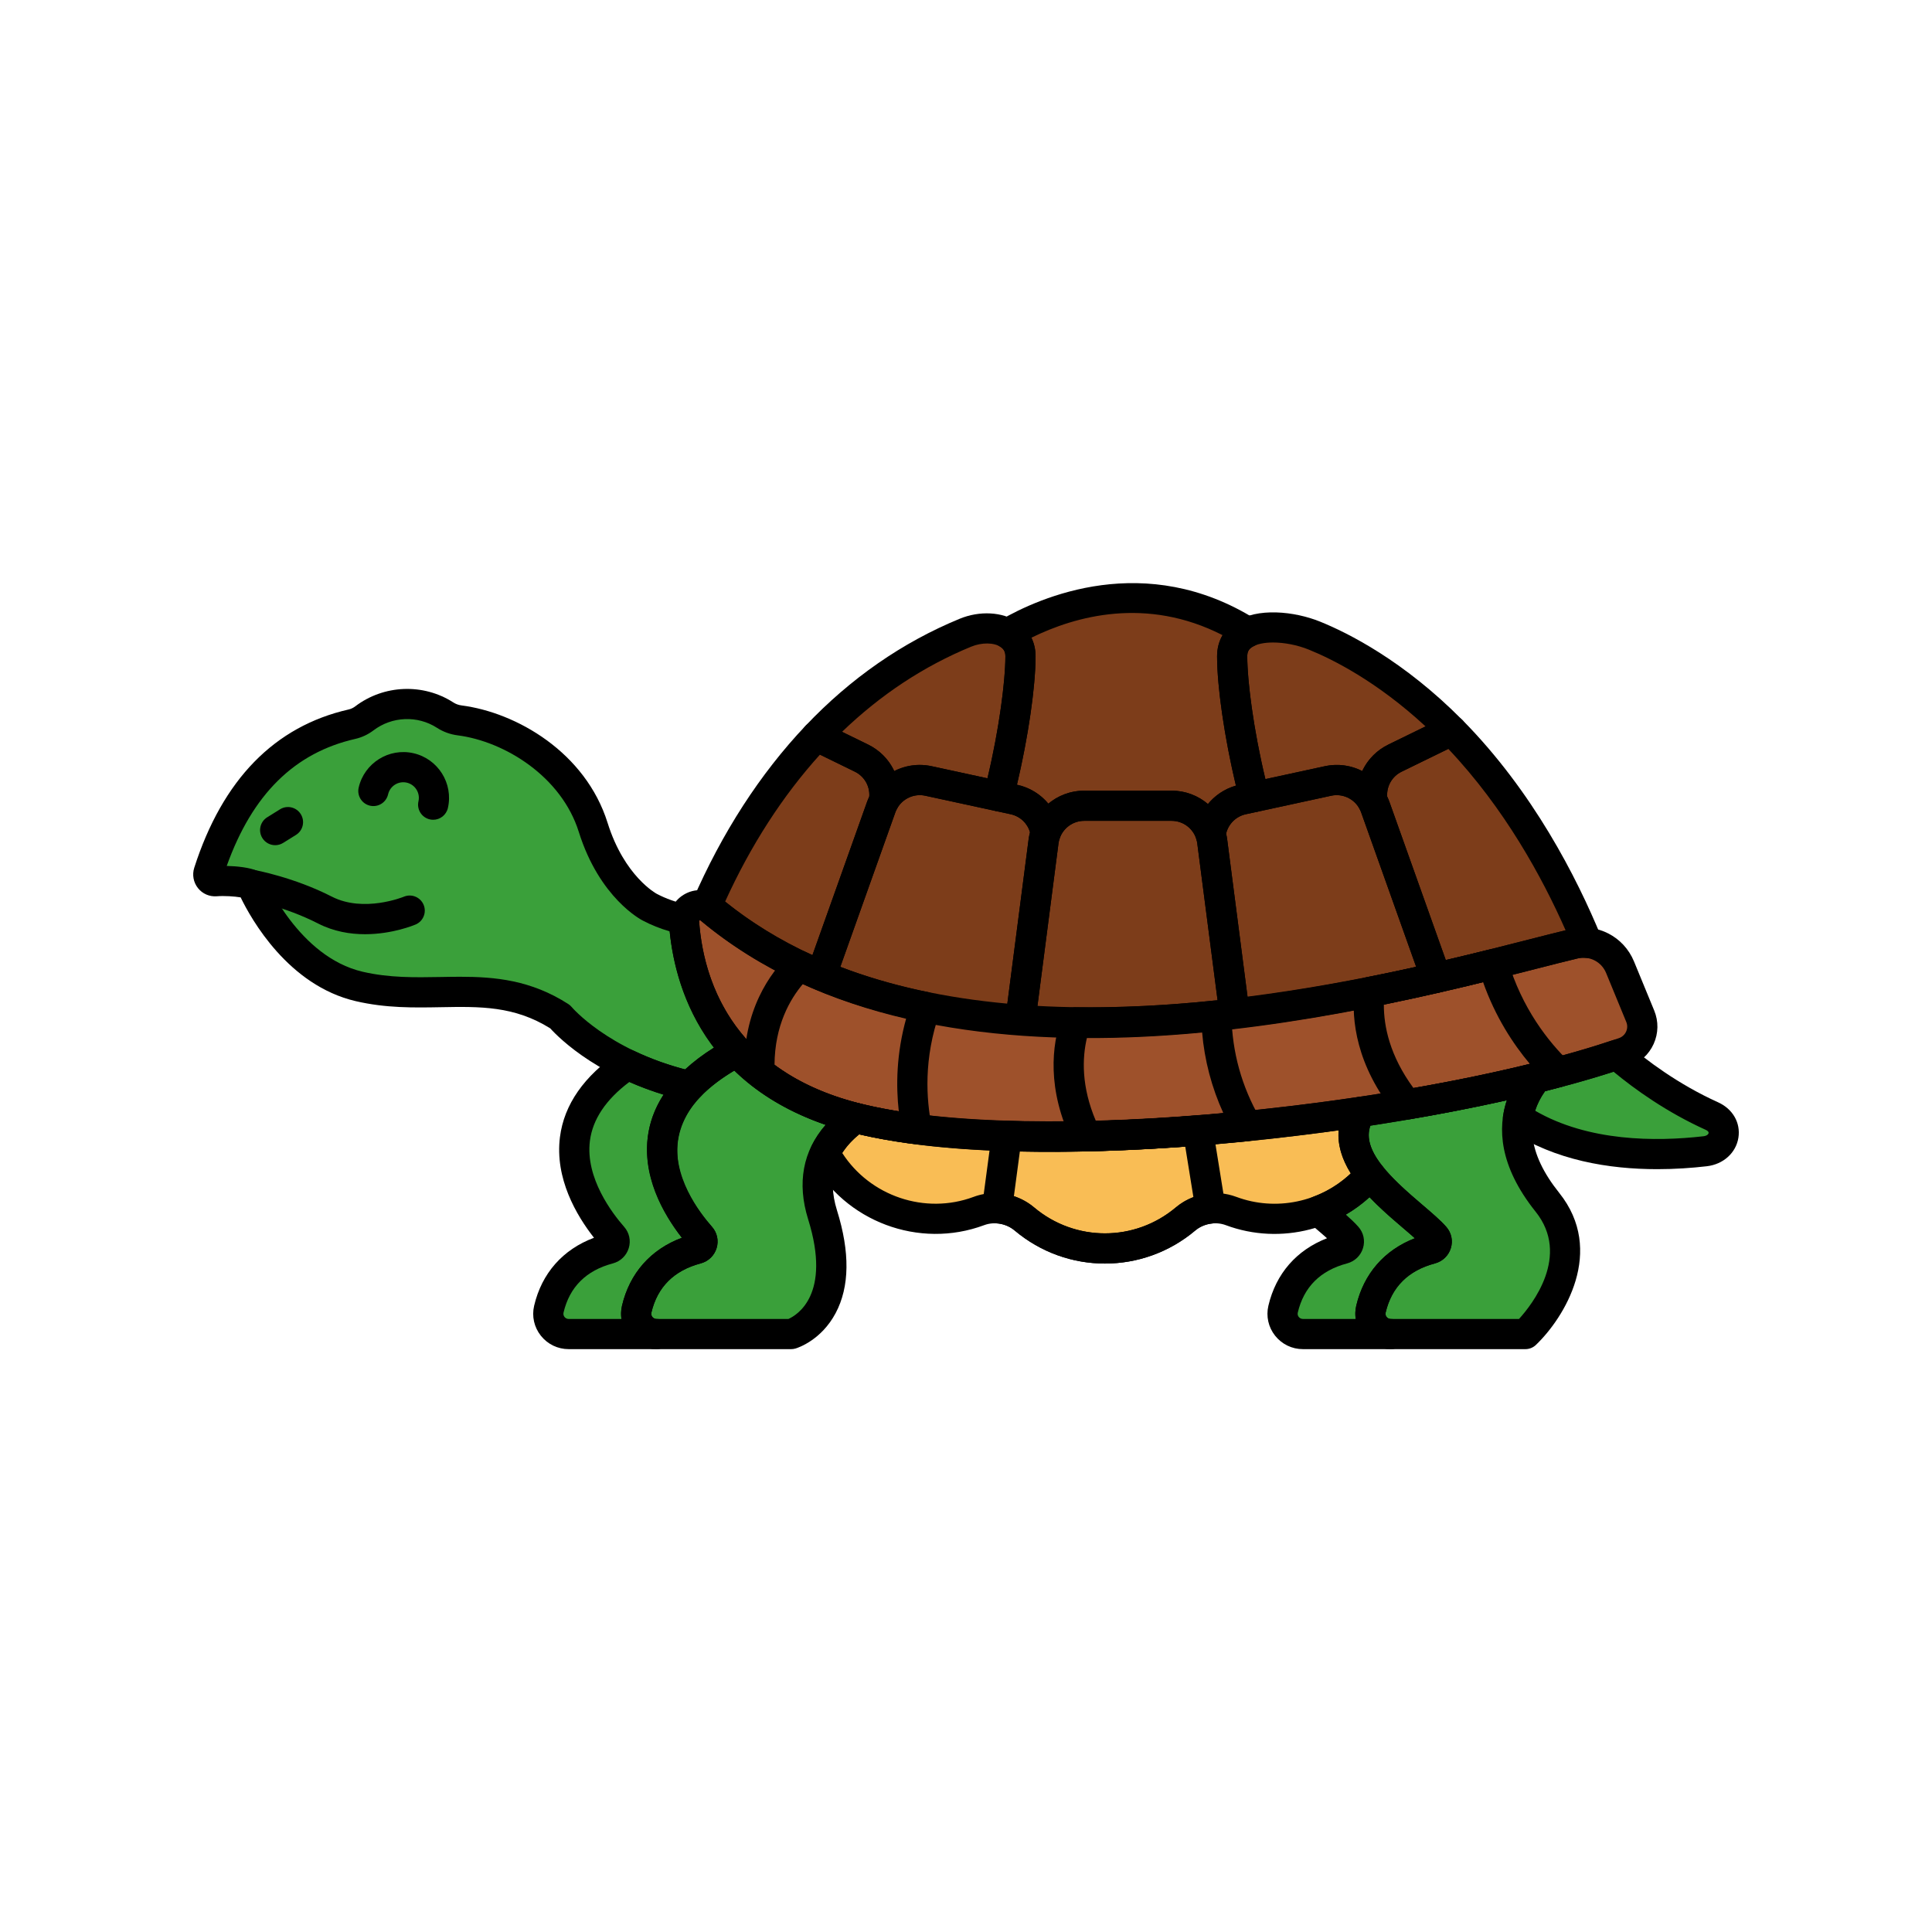 <svg enable-background="new 0 0 512 512" height="100" viewBox="-32 -32 320 320" width="100" xmlns="http://www.w3.org/2000/svg"><path d="m239.675 136.319-3.343-8.118c-1.23-2.988-4.444-4.636-7.589-3.892-21.582 5.109-100.728 29.655-143.081-5.748-1.806-1.51-4.53-.139-4.364 2.209.657 9.264 5.091 26.381 28.141 32.329 30.627 7.904 96.938-.156 127.529-10.792 2.455-.854 3.697-3.584 2.707-5.988z" fill="#9e512b"/><g fill="#7d3d1a"><path d="m172.472 135.869-3.688-28.496c-.438-3.383-3.319-5.916-6.731-5.916h-14.481c-3.411 0-6.293 2.533-6.731 5.916l-3.825 29.559c11.883.878 23.994.28 35.456-1.063z"/><path d="m168.785 107.374 3.686 28.484c12.225-1.432 23.715-3.692 33.39-5.905l-10.064-28.245c-1.145-3.214-4.498-5.078-7.832-4.355l-14.152 3.069c-2.858.62-4.935 2.977-5.289 5.779.119.377.208.768.261 1.173z"/><path d="m208.42 88.996-9.359 4.57c-2.707 1.322-4.173 4.237-3.728 7.127.178.322.337.658.464 1.015l10.064 28.245c9.905-2.265 17.919-4.469 22.883-5.643.731-.173 1.464-.205 2.177-.132-4.342-10.584-11.466-24.025-22.501-35.182z"/><path d="m140.842 107.374c.063-.49.183-.959.344-1.408-.438-2.697-2.477-4.941-5.255-5.544l-14.152-3.069c-3.334-.723-6.687 1.141-7.832 4.355l-9.927 27.862c10.254 4.282 21.518 6.502 32.999 7.351z"/><path d="m113.947 101.707c.127-.357.285-.693.464-1.015.445-2.89-1.021-5.805-3.728-7.127l-7.445-3.635c-8.639 9.121-14.458 19.52-18.236 28.223.228.101.451.233.66.408 5.556 4.644 11.752 8.241 18.361 11z"/><path d="m187.965 97.352c2.964-.643 5.939.762 7.368 3.34-.445-2.89 1.021-5.805 3.728-7.127l9.357-4.569c-9.446-9.537-18.369-13.964-22.718-15.722-5.298-2.141-13.613-2.23-13.613 3.436 0 5.061 1.401 14.617 3.665 23.291z"/><path d="m127.91 72.796c-10.058 4.136-18.165 10.271-24.67 17.135l7.443 3.634c2.707 1.322 4.173 4.237 3.728 7.127 1.429-2.578 4.404-3.983 7.368-3.34l11.615 2.519c2.244-8.639 3.63-18.125 3.63-23.161-.001-4.316-5.043-5.588-9.114-3.914z"/><path d="m137.023 76.71c0 5.036-1.386 14.522-3.63 23.161l2.537.55c2.778.602 4.817 2.846 5.255 5.544.945-2.653 3.47-4.508 6.387-4.508h14.481c3.004 0 5.594 1.964 6.47 4.742.354-2.801 2.432-5.159 5.289-5.779l1.939-.421c-2.264-8.674-3.665-18.23-3.665-23.291 0-1.996 1.044-3.266 2.612-3.995-16.782-10.5-32.613-4-39.842.205 1.299.753 2.167 2.008 2.167 3.792z"/></g><path d="m193.302 152.172c.005-.001.009-.001.014-.002-29.953 4.481-63.935 5.966-83.572 1-2.087 1.496-3.964 3.42-5.118 5.849 5.037 9.25 15.999 13.109 25.512 9.561 2.547-.95 5.458-.428 7.537 1.323 7.719 6.498 18.964 6.499 26.684 0 2.08-1.751 4.99-2.273 7.537-1.323 8.066 3.009 17.297.739 23.045-5.975-2.498-3.208-3.815-6.77-1.639-10.433z" fill="#f9bd55"/><path d="m134.74 156.156-1.596 11.969c1.639.085 3.244.695 4.53 1.778 7.719 6.498 18.964 6.499 26.684 0 1.184-.997 2.64-1.58 4.143-1.735l-2.084-12.921c-11.015.871-21.855 1.227-31.677.909z" fill="#f9bd55"/><path d="m90.112 142.179c-6.593-7.179-8.413-15.755-8.814-21.41-.012-.166-.006-.326.01-.482-1.875-.404-3.802-1.032-5.652-2.01 0 0-6.237-3.118-9.403-13.232-3.342-10.677-14.089-16.695-22.137-17.73-.854-.11-1.668-.408-2.393-.873-4.11-2.645-9.446-2.443-13.373.539-.604.459-1.299.793-2.039.962-8.736 1.986-18.4 7.865-23.757 24.54-.245.761.347 1.538 1.145 1.473 1.556-.126 4.692.019 5.958.593 0 0 5.801 14.039 17.84 16.838 12.04 2.799 22.239-2.082 33.279 5.017 0 0 6.591 8.021 21.453 11.489 1.892-1.968 4.459-3.893 7.883-5.714z" fill="#3aa03a"/><path d="m109.743 153.17c-.099-.025-.206-.046-.304-.071-8.98-2.318-15.126-6.333-19.332-10.917-20.718 11.017-10.254 25.892-6.049 30.676.606.69.242 1.754-.646 1.989-6.761 1.791-9.137 6.505-9.955 9.995-.494 2.107 1.12 4.118 3.284 4.118h22.304s10.394-3.118 5.197-19.749c-2.442-7.812 1.08-12.871 5.501-16.041z" fill="#3aa03a"/><path d="m222.451 146.52c-8.7 2.153-18.672 4.085-29.149 5.652-5.032 8.474 8.608 16.406 12.37 20.686.606.69.242 1.754-.646 1.989-6.761 1.791-9.137 6.505-9.955 9.995-.494 2.107 1.12 4.118 3.284 4.118h22.304s11.954-11.434 3.638-21.828c-7.614-9.518-5.143-16.494-1.846-20.612z" fill="#3aa03a"/><path d="m251.547 152.858c-6.916-3.127-12.389-7.263-15.75-10.161-3.949 1.327-8.441 2.609-13.346 3.823-1.377 1.72-2.606 3.939-3.02 6.632 9.551 6.352 21.975 6.566 30.982 5.533 3.475-.399 4.243-4.421 1.134-5.827z" fill="#3aa03a"/><path d="m73.456 184.842c.818-3.49 3.194-8.205 9.955-9.995.888-.235 1.252-1.299.646-1.989-3.52-4.005-11.415-15.082-1.74-25.047-.001-.001-.002-.001-.003-.002-.027.028-.058.056-.085.084-4.019-.938-7.413-2.211-10.256-3.566-15.83 10.723-6.407 24.052-2.47 28.531.606.69.242 1.754-.646 1.989-6.761 1.791-9.137 6.505-9.955 9.995-.494 2.107 1.12 4.118 3.284 4.118h14.552c-2.162 0-3.776-2.011-3.282-4.118z" fill="#3aa03a"/><path d="m195.071 184.842c.818-3.49 3.194-8.205 9.955-9.995.888-.235 1.252-1.299.646-1.989-2.136-2.43-7.452-6.037-10.732-10.252-2.369 2.767-5.335 4.766-8.562 5.965 1.931 1.661 3.709 3.112 4.741 4.287.606.69.242 1.754-.646 1.989-6.761 1.791-9.137 6.505-9.955 9.995-.494 2.107 1.12 4.118 3.284 4.118h14.552c-2.163 0-3.777-2.011-3.283-4.118z" fill="#3aa03a"/><path d="m28.455 122.735c-2.447 0-5.164-.438-7.767-1.772-5.591-2.863-11.418-3.943-11.477-3.953-1.358-.247-2.26-1.548-2.013-2.907s1.547-2.258 2.907-2.013c.267.049 6.621 1.226 12.863 4.423 5.289 2.71 11.842.042 11.906.016 1.268-.542 2.739.046 3.282 1.315s-.045 2.739-1.315 3.282c-.23.098-3.842 1.609-8.386 1.609z"/><path d="m13.58 107.99c-.835 0-1.651-.418-2.125-1.179-.73-1.172-.372-2.714.801-3.443l2.12-1.32c1.171-.731 2.713-.373 3.443.801.73 1.172.372 2.714-.801 3.443l-2.12 1.32c-.411.256-.867.378-1.318.378z"/><path d="m39.75 103.779c-.185 0-.373-.021-.561-.063-1.346-.309-2.187-1.649-1.879-2.995.318-1.387-.552-2.773-1.938-3.09-1.387-.318-2.773.551-3.091 1.938-.309 1.347-1.651 2.186-2.995 1.879-1.346-.309-2.187-1.649-1.879-2.995.934-4.074 5.008-6.628 9.081-5.696 4.074.934 6.629 5.007 5.696 9.081-.266 1.157-1.295 1.941-2.434 1.941z"/><path d="m141.898 158.784c-11.586 0-23.553-.805-33.084-3.264-24.425-6.303-29.286-24.367-30.009-34.573-.149-2.098.918-3.993 2.785-4.948 1.85-.945 4.077-.693 5.675.644 37.745 31.551 105.274 14.3 134.11 6.933 2.648-.676 4.933-1.26 6.792-1.7 4.365-1.035 8.769 1.227 10.476 5.373l3.343 8.118c.741 1.8.709 3.769-.089 5.543-.79 1.755-2.288 3.125-4.109 3.759-15.318 5.326-39.968 10.105-64.33 12.475-8.04.782-19.597 1.64-31.56 1.64zm-57.948-38.357c-.023 0-.051.007-.083.023-.082.042-.079.08-.074.143.628 8.866 4.877 24.564 26.271 30.085 28.921 7.463 94.596.216 126.083-10.732.537-.187.96-.573 1.191-1.087.229-.508.238-1.072.025-1.588l-3.342-8.118c-.766-1.859-2.742-2.872-4.701-2.411-1.836.435-4.091 1.011-6.707 1.679-29.578 7.556-98.846 25.25-138.555-7.942-.031-.025-.062-.052-.108-.052z"/><path d="m82.23 150.393c-.189 0-.379-.021-.568-.065-13.965-3.258-21.044-10.363-22.528-12.004-5.973-3.722-11.616-3.619-18.14-3.5-4.449.08-9.049.165-14.062-1-11.181-2.599-17.327-13.584-19.07-17.188-1.029-.175-2.734-.286-3.96-.186-1.203.095-2.365-.409-3.114-1.354-.756-.953-.985-2.215-.612-3.375 4.691-14.602 13.298-23.421 25.583-26.213.377-.085.75-.263 1.08-.514 4.733-3.595 11.258-3.856 16.239-.652.415.267.872.434 1.359.497 9.089 1.168 20.54 7.757 24.204 19.462 2.771 8.853 8.082 11.717 8.135 11.743 1.525.806 3.21 1.403 5.061 1.802 1.247.269 2.091 1.433 1.96 2.701.382 5.491 2.112 13.36 8.158 19.944.523.57.753 1.35.623 2.113s-.607 1.422-1.291 1.785c-3.011 1.601-5.451 3.363-7.252 5.238-.478.495-1.132.766-1.805.766zm-38.019-20.61c5.786 0 11.743.548 17.918 4.518.219.141.415.315.58.516.053.064 5.936 6.961 18.769 10.315 1.378-1.275 2.985-2.488 4.806-3.629-5.014-6.548-6.809-13.762-7.366-19.242-1.586-.461-3.071-1.055-4.43-1.773-.243-.121-7.176-3.694-10.62-14.696-2.873-9.177-12.271-14.994-20.07-15.997-1.23-.158-2.384-.579-3.427-1.251-3.22-2.073-7.443-1.9-10.508.428-.891.678-1.928 1.165-2.996 1.408-10.082 2.292-17.068 9.183-21.313 21.045 1.701.042 3.835.257 5.137.847.578.262 1.035.735 1.278 1.322.052.125 5.484 12.89 16.096 15.357 4.409 1.025 8.691.945 12.839.872 1.096-.019 2.199-.04 3.307-.04z"/><path d="m99.044 191.46h-22.303c-1.806 0-3.485-.812-4.606-2.226-1.116-1.408-1.521-3.216-1.112-4.962 1.263-5.387 4.752-9.326 9.914-11.258-3.073-3.909-6.815-10.37-5.505-17.546 1.114-6.108 5.657-11.32 13.502-15.492 1.006-.535 2.246-.322 3.016.517 4.398 4.792 10.493 8.219 18.115 10.186l.29.067c.944.237 1.665 1.001 1.847 1.958s-.208 1.932-1 2.499c-4.792 3.435-6.288 7.773-4.572 13.263 2.168 6.938 2.095 12.664-.216 17.016-2.382 4.485-6.219 5.745-6.649 5.874-.235.068-.477.104-.721.104zm-9.39-46.158c-5.424 3.215-8.551 6.931-9.305 11.063-1.158 6.343 3.521 12.493 5.586 14.842.851.969 1.135 2.283.76 3.515-.382 1.254-1.37 2.204-2.644 2.541-4.422 1.171-7.168 3.913-8.161 8.149-.081.343.067.595.162.715.099.124.319.333.688.333h21.85c1.359-.604 7.176-3.989 3.265-16.504-1.88-6.017-.875-11.352 2.898-15.654-6.006-2.07-11.066-5.084-15.099-9z"/><path d="m220.659 191.46h-22.304c-1.806 0-3.485-.812-4.606-2.227-1.116-1.408-1.521-3.216-1.112-4.962 1.246-5.314 4.66-9.22 9.708-11.179-.603-.541-1.293-1.129-2.003-1.735-5.298-4.518-14.167-12.08-9.189-20.461.383-.646 1.037-1.085 1.78-1.196 10.36-1.549 20.36-3.488 28.918-5.606 1.04-.257 2.129.177 2.707 1.08.578.902.516 2.073-.154 2.91-4.03 5.034-3.409 10.917 1.847 17.488 7.708 9.635.844 20.695-3.862 25.196-.467.443-1.086.692-1.73.692zm-25.675-37.014c-1.423 4.097 3.057 8.378 8.602 13.107 1.609 1.373 3 2.558 3.964 3.655.851.969 1.135 2.283.76 3.515-.382 1.254-1.37 2.204-2.644 2.541-4.422 1.171-7.167 3.913-8.161 8.149-.081.343.067.595.162.715.098.124.318.333.688.333h21.241c2.185-2.401 8.561-10.501 2.749-17.767-6.106-7.632-6.277-13.936-4.76-18.46-6.99 1.564-14.682 2.999-22.601 4.212z"/><path d="m242.493 161.651c-7.924 0-16.957-1.436-24.448-6.417-.811-.539-1.234-1.5-1.086-2.462.429-2.787 1.62-5.416 3.54-7.814.343-.429.818-.733 1.351-.865 4.89-1.21 9.314-2.477 13.15-3.766.839-.283 1.761-.101 2.429.476 3.258 2.809 8.53 6.784 15.147 9.776 2.426 1.097 3.745 3.396 3.359 5.856-.394 2.516-2.499 4.418-5.239 4.732-2.491.288-5.272.484-8.203.484zm-20.225-9.678c8.8 5.095 19.9 5.143 27.859 4.228.59-.067.837-.332.869-.538.04-.252-.284-.439-.479-.528-6.463-2.922-11.722-6.696-15.265-9.626-3.405 1.103-7.208 2.184-11.34 3.223-.739 1.04-1.288 2.124-1.644 3.241z"/><path d="m151.016 177.286c-5.31 0-10.62-1.824-14.952-5.47-1.389-1.169-3.372-1.521-5.053-.893-10.779 4.022-23.067-.582-28.582-10.708-.382-.702-.406-1.545-.062-2.268 1.226-2.581 3.217-4.872 5.919-6.809.6-.428 1.356-.573 2.069-.392 20.705 5.235 56.212 2.894 82.554-1.044.012-.002.024-.003.037-.005.04-.006.082-.011.12-.015 1.35-.129 2.562.832 2.729 2.178.08.645-.093 1.264-.442 1.756-.845 1.513-1.341 3.726 1.56 7.454.729.938.698 2.259-.074 3.161-6.334 7.4-16.71 10.09-25.817 6.691-1.683-.627-3.664-.276-5.053.893-4.332 3.647-9.643 5.471-14.953 5.471zm-18.256-11.678c2.346 0 4.668.82 6.524 2.382 6.797 5.722 16.666 5.722 23.465 0 2.787-2.347 6.627-3.018 10.021-1.752 6.549 2.443 13.935.875 18.955-3.874-1.527-2.458-2.195-4.848-2.003-7.151-25.842 3.583-58.909 5.465-79.409.668-1.166.954-2.105 1.989-2.809 3.093 4.602 7.145 13.714 10.264 21.76 7.264 1.133-.423 2.318-.63 3.496-.63z"/><path d="m119.865 157.525c-.106 0-.212-.007-.319-.021-4.026-.519-7.637-1.187-10.731-1.985-6.488-1.674-12.062-4.344-16.567-7.936-.568-.453-.911-1.131-.939-1.858-.405-10.408 4.426-16.726 7.342-19.566.75-.731 1.877-.916 2.822-.464 6.066 2.899 12.908 5.139 20.338 6.657.709.145 1.32.59 1.676 1.22s.421 1.384.179 2.066c-2.73 7.693-2.242 14.517-1.351 18.887.161.791-.069 1.611-.619 2.202-.476.513-1.141.798-1.831.798zm-23.581-13.145c3.79 2.798 8.419 4.915 13.779 6.298 2.029.524 4.309.989 6.806 1.39-.474-4.185-.414-9.518 1.23-15.406-6.135-1.419-11.874-3.324-17.116-5.681-2.124 2.507-4.665 6.868-4.699 13.399z"/><path d="m147.927 158.704c-.952 0-1.824-.542-2.245-1.4-4.371-8.92-3.434-16.224-1.877-20.781.35-1.024 1.345-1.734 2.401-1.691 7.191.097 14.933-.275 23.002-1.118.698-.076 1.393.15 1.918.615.524.465.83 1.129.841 1.83.101 6.096 1.697 11.851 4.745 17.103.427.735.451 1.636.064 2.392s-1.131 1.265-1.976 1.35c-9.332.94-18.355 1.512-26.818 1.699-.018.001-.037.001-.055.001zm.115-18.857c-.81 3.396-.953 8.13 1.47 13.817 6.734-.187 13.816-.617 21.12-1.282-1.939-4.229-3.137-8.785-3.528-13.436-6.622.616-13.007.933-19.062.901z"/><path d="m201.053 153.432c-.75 0-1.468-.337-1.947-.932-6.496-8.07-7.27-15.57-6.774-20.441.111-1.094.924-1.987 2.003-2.2 8.306-1.641 15.604-3.408 20.37-4.594 1.306-.326 2.627.437 3.003 1.723 2.358 8.055 6.802 13.587 10.115 16.81.645.627.903 1.554.675 2.425s-.906 1.552-1.776 1.783c-7.508 1.996-16.002 3.81-25.248 5.391-.14.023-.281.035-.421.035zm-3.843-19.05c-.017 3.623.985 8.494 4.903 13.83 6.908-1.211 13.368-2.553 19.275-4.003-2.771-3.298-5.712-7.786-7.743-13.532-4.302 1.054-10.02 2.401-16.435 3.705z"/><path d="m148.54 139.843c-4.036 0-7.943-.139-11.708-.417-.685-.05-1.319-.381-1.753-.913s-.63-1.22-.542-1.901l3.826-29.559c.597-4.615 4.556-8.095 9.21-8.095h14.481c4.653 0 8.613 3.48 9.21 8.095l3.688 28.496c.085.663-.098 1.332-.509 1.859s-1.016.867-1.68.945c-8.474.992-16.58 1.49-24.223 1.49zm-8.702-5.234c9.164.506 19.175.189 29.828-.942l-3.361-25.973c-.275-2.13-2.104-3.737-4.251-3.737h-14.481c-2.148 0-3.976 1.606-4.251 3.737z"/><path d="m172.468 138.357c-1.24 0-2.313-.92-2.477-2.179l-3.686-28.484c-.032-.245-.088-.496-.166-.745-.108-.343-.141-.706-.095-1.063.493-3.897 3.402-7.075 7.239-7.908l14.152-3.069c4.549-.988 9.154 1.576 10.716 5.959l10.064 28.246c.24.672.18 1.416-.163 2.042-.344.626-.938 1.075-1.634 1.234-12.118 2.771-23.127 4.718-33.657 5.951-.098.011-.197.016-.293.016zm-1.385-32.28c.078.324.139.649.181.974v.002l3.367 26.022c8.804-1.117 17.989-2.742 27.927-4.942l-9.117-25.587c-.721-2.023-2.846-3.209-4.947-2.75l-14.152 3.069c-1.622.352-2.886 1.616-3.259 3.212z"/><path d="m205.859 132.453c-1.036 0-1.993-.648-2.354-1.662l-10.063-28.245c-.074-.207-.17-.416-.294-.641-.144-.258-.24-.54-.285-.832-.623-4.041 1.428-7.96 5.102-9.754l9.358-4.57c.965-.47 2.121-.273 2.875.489 11.684 11.813 18.976 26.092 23.035 35.99.333.813.216 1.741-.31 2.445s-1.386 1.077-2.257.991c-.473-.049-.925-.022-1.346.078-1.835.435-4.089 1.01-6.703 1.678-4.432 1.132-9.948 2.54-16.199 3.97-.187.042-.375.063-.559.063zm-8.095-32.506c.149.306.278.611.388.921l9.316 26.146c5.306-1.242 10.027-2.447 13.912-3.439 2.254-.576 4.244-1.083 5.932-1.493-3.895-8.827-10.145-20.239-19.425-30.043l-7.728 3.773c-1.585.773-2.515 2.404-2.395 4.135z"/><path d="m137.021 139.419c-.062 0-.124-.002-.187-.007-12.682-.937-24.046-3.473-33.778-7.537-1.227-.512-1.837-1.895-1.392-3.146l9.927-27.862c1.562-4.384 6.17-6.944 10.716-5.959l14.152 3.069c3.753.814 6.577 3.792 7.193 7.586.067.417.029.843-.113 1.24-.11.308-.182.599-.219.888v.001l-3.824 29.546c-.161 1.257-1.23 2.181-2.475 2.181zm-29.838-11.277c8.123 3.109 17.408 5.153 27.663 6.09l3.517-27.177c.051-.398.131-.8.24-1.202-.434-1.503-1.645-2.65-3.203-2.988l-14.152-3.069c-2.102-.459-4.227.727-4.947 2.751zm33.659-20.768h.01z"/><path d="m104.022 132.061c-.327 0-.655-.064-.963-.193-7.126-2.976-13.519-6.807-19.001-11.389-1.259-.554-1.898-2.06-1.35-3.322 4.888-11.257 11.184-20.996 18.714-28.946.751-.793 1.93-1.006 2.912-.527l7.444 3.635c3.674 1.794 5.724 5.714 5.102 9.754-.045.292-.141.574-.285.832-.125.225-.221.434-.294.641l-9.924 27.854c-.23.646-.716 1.17-1.344 1.447-.321.143-.666.214-1.011.214zm-15.919-14.73c4.271 3.443 9.124 6.417 14.464 8.865l9.024-25.328c.11-.31.239-.615.388-.921.12-1.731-.81-3.362-2.395-4.135l-5.775-2.82c-6.183 6.834-11.456 15.006-15.706 24.339zm25.844-15.624h.01z"/><path d="m195.334 103.193c-.888 0-1.736-.475-2.187-1.288-.909-1.639-2.822-2.505-4.652-2.109l-12.213 2.649c-1.312.284-2.61-.516-2.949-1.812-2.206-8.45-3.746-18.287-3.746-23.922 0-2.366 1.046-4.374 2.945-5.655 3.695-2.492 9.902-1.797 14.104-.099 4.628 1.871 13.843 6.473 23.558 16.281.567.572.823 1.383.688 2.177s-.644 1.475-1.368 1.829l-9.357 4.569c-1.696.828-2.642 2.636-2.354 4.5.185 1.197-.516 2.354-1.662 2.746-.265.09-.538.134-.807.134zm-16.481-28.775c-1.475 0-2.746.257-3.524.782-.526.355-.741.792-.741 1.51 0 4.056 1.028 12.098 3.002 20.334l9.846-2.136c2.165-.47 4.337-.157 6.194.793.876-1.863 2.375-3.426 4.335-4.383l6.152-3.004c-8.113-7.504-15.48-11.158-19.354-12.723-1.915-.774-4.072-1.173-5.91-1.173z"/><path d="m114.41 103.193c-.269 0-.542-.044-.809-.135-1.146-.392-1.846-1.549-1.662-2.746.287-1.864-.659-3.672-2.354-4.5l-7.443-3.634c-.715-.349-1.221-1.018-1.363-1.801s.098-1.587.646-2.165c7.447-7.858 16.038-13.823 25.534-17.728 3.31-1.361 7.068-1.156 9.573.523 1.929 1.292 2.991 3.318 2.991 5.703 0 5.597-1.526 15.379-3.71 23.79-.337 1.298-1.637 2.1-2.95 1.815l-11.615-2.519c-1.834-.398-3.744.471-4.652 2.109-.45.812-1.298 1.288-2.186 1.288zm5.899-8.5c.661 0 1.33.07 2 .215l9.245 2.005c1.953-8.191 2.97-16.179 2.97-20.204 0-.713-.239-1.191-.774-1.55-1.123-.751-3.133-.773-4.889-.052-7.833 3.221-15.015 7.959-21.391 14.106l4.31 2.104c1.96.957 3.458 2.52 4.335 4.383 1.282-.654 2.716-1.007 4.194-1.007z"/><path d="m168.522 108.7c-1.082 0-2.052-.7-2.383-1.748-.565-1.791-2.207-2.995-4.086-2.995h-14.481c-1.805 0-3.425 1.144-4.032 2.847-.383 1.075-1.447 1.753-2.582 1.65-1.136-.104-2.058-.963-2.241-2.089-.284-1.752-1.586-3.126-3.317-3.501l-2.537-.55c-.665-.145-1.243-.554-1.6-1.133-.356-.58-.461-1.28-.291-1.938 2.331-8.972 3.55-18.126 3.55-22.533 0-.768-.274-1.254-.918-1.626-.771-.447-1.247-1.27-1.248-2.161-.001-.892.473-1.716 1.243-2.164 6.652-3.869 24.099-11.628 42.425-.164.777.486 1.226 1.359 1.169 2.274s-.609 1.726-1.441 2.112c-.971.452-1.166.997-1.166 1.729 0 4.438 1.231 13.646 3.584 22.66.172.659.068 1.36-.289 1.94-.356.581-.935.99-1.6 1.135l-1.939.42c-1.77.384-3.111 1.851-3.339 3.649-.147 1.165-1.086 2.071-2.256 2.176-.075.007-.15.01-.225.01zm-20.949-9.742h14.481c2.274 0 4.388.813 6.024 2.208 1.178-1.437 2.781-2.516 4.629-3.043-1.865-7.821-3.12-16.328-3.12-21.413 0-1.312.312-2.496.909-3.508-12.634-6.451-24.379-3.166-31.669.425.455.927.696 1.97.696 3.083 0 5.044-1.239 13.489-3.083 21.264l.021.004c2.086.453 3.885 1.574 5.177 3.132 1.633-1.358 3.719-2.152 5.935-2.152z"/><path d="m76.741 191.46h-14.553c-1.806 0-3.485-.812-4.607-2.227-1.116-1.408-1.521-3.216-1.111-4.962 1.262-5.386 4.752-9.325 9.914-11.258-2.923-3.722-6.512-9.841-5.636-16.691.688-5.383 3.994-10.115 9.824-14.065.735-.498 1.679-.567 2.478-.187 2.85 1.358 5.914 2.446 9.117 3.237.423-.024.861.063 1.266.266.713.356 1.214 1.032 1.348 1.818.133.786-.114 1.589-.67 2.161-3.374 3.475-7.623 10.908 1.824 21.655.851.969 1.135 2.283.76 3.515-.382 1.254-1.37 2.204-2.644 2.541-4.422 1.171-7.167 3.913-8.161 8.148-.081.343.067.595.162.715.099.124.319.333.688.333 1.381 0 2.5 1.119 2.5 2.5s-1.118 2.501-2.499 2.501zm-4.494-44.259c-3.885 2.913-6.083 6.19-6.539 9.755-.785 6.142 3.707 12.012 5.675 14.251.851.969 1.135 2.283.76 3.515-.382 1.254-1.37 2.204-2.644 2.541-4.422 1.171-7.168 3.913-8.161 8.148-.081.343.067.596.162.715.099.124.319.333.688.333h8.74c-.106-.718-.077-1.458.094-2.188 1.264-5.388 4.756-9.329 9.921-11.26-3.476-4.473-9.226-14.195-3.033-23.699-1.948-.602-3.841-1.307-5.663-2.111z"/><path d="m198.355 191.46h-14.552c-1.806 0-3.485-.812-4.606-2.227-1.116-1.408-1.521-3.216-1.112-4.962 1.246-5.314 4.66-9.22 9.708-11.179-.605-.543-1.299-1.135-2.013-1.743l-1.032-.882c-.671-.577-.986-1.466-.831-2.336.156-.871.761-1.595 1.59-1.903 2.917-1.083 5.522-2.898 7.533-5.247.488-.57 1.208-.904 1.958-.874.75.018 1.454.372 1.915.964 1.825 2.345 4.401 4.543 6.674 6.482 1.609 1.373 2.999 2.558 3.962 3.655.851.969 1.135 2.283.76 3.515-.382 1.254-1.37 2.204-2.644 2.541-4.422 1.171-7.167 3.913-8.161 8.149-.081.343.067.595.162.715.098.124.318.333.688.333 1.381 0 2.5 1.119 2.5 2.5s-1.118 2.499-2.499 2.499zm-7.44-22.284c.812.721 1.52 1.391 2.082 2.031.852.969 1.136 2.283.761 3.515-.382 1.254-1.37 2.204-2.644 2.541-4.422 1.171-7.167 3.913-8.161 8.149-.081.343.067.595.162.715.098.124.318.333.688.333h8.74c-.106-.718-.077-1.459.094-2.189 1.246-5.314 4.66-9.22 9.708-11.179-.603-.541-1.292-1.129-2.002-1.735-1.705-1.455-3.715-3.169-5.508-5.059-1.202 1.092-2.517 2.057-3.92 2.878zm4.156 15.666h.01z"/><path d="m151.017 177.286c-5.311 0-10.621-1.823-14.952-5.47-.845-.711-1.928-1.135-3.05-1.194-.697-.036-1.347-.362-1.793-.899s-.647-1.236-.555-1.928l1.596-11.969c.169-1.272 1.245-2.215 2.559-2.168 9.404.303 19.969 0 31.4-.903 1.295-.103 2.458.809 2.665 2.094l2.084 12.921c.109.679-.066 1.373-.484 1.919s-1.043.896-1.728.966c-1.052.108-2.016.51-2.789 1.16-4.333 3.647-9.643 5.471-14.953 5.471zm-15.084-11.158c1.224.403 2.368 1.034 3.352 1.863 6.798 5.723 16.666 5.722 23.464 0 .871-.733 1.855-1.307 2.917-1.706l-1.35-8.371c-9.841.716-19.035.985-27.395.802z"/></svg>